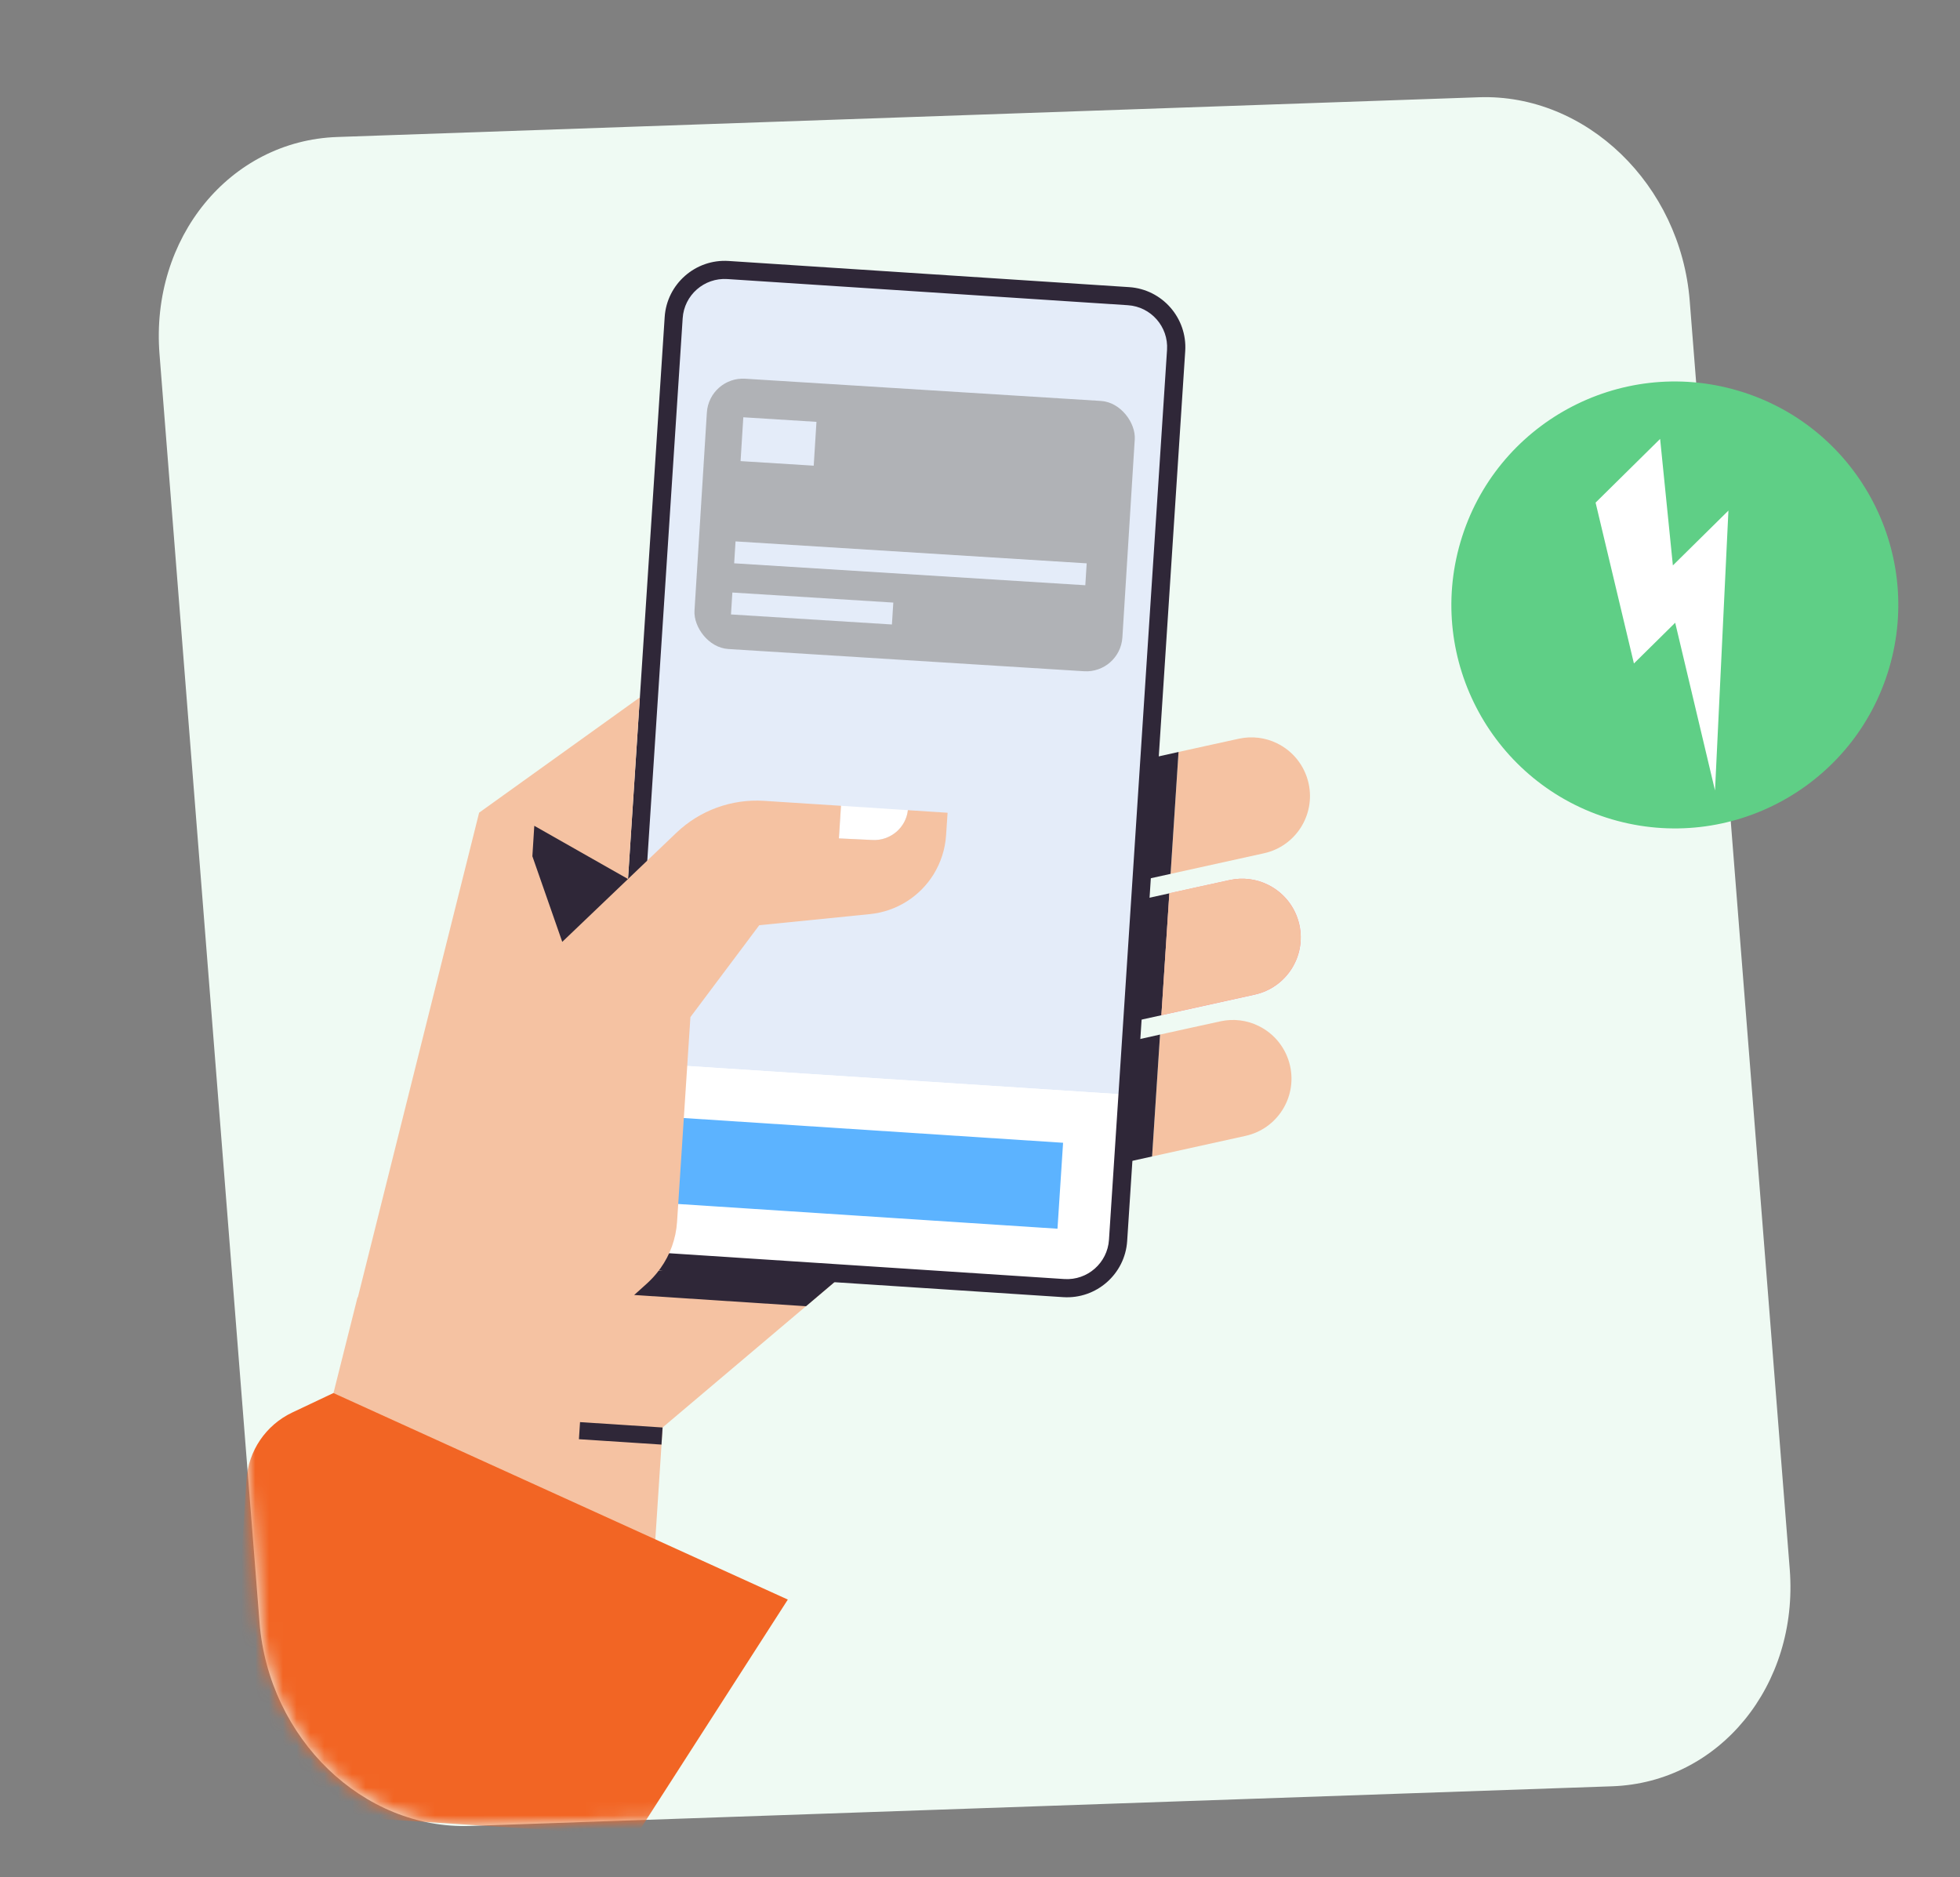 <svg width="142" height="136" viewBox="0 0 142 136" fill="none" xmlns="http://www.w3.org/2000/svg">
<rect x="0" y="0" width="142" height="136" fill="#808080" stroke="none"/>
<path d="M116.793 129.408L34.075 132.281C26.307 132.552 19.467 125.952 18.803 117.536L11.556 25.647C10.893 17.237 16.66 10.196 24.428 9.925L107.145 7.046C114.914 6.776 121.753 13.376 122.418 21.792L129.665 113.687C130.323 122.097 124.562 129.138 116.793 129.408Z" fill="#EFFAF3"/>
<mask id="mask0_67_10009" style="mask-type:alpha" maskUnits="userSpaceOnUse" x="11" y="7" width="119" height="126">
<path d="M116.793 129.408L34.075 132.28C26.307 132.551 19.467 125.951 18.803 117.535L11.556 25.646C10.893 17.236 16.66 10.195 24.428 9.925L107.145 7.046C114.914 6.775 121.753 13.375 122.418 21.791L129.665 113.686C130.323 122.097 124.562 129.137 116.793 129.408Z" fill="#EFFAF3"/>
</mask>
<g mask="url(#mask0_67_10009)">
<path d="M87.342 54.044L85.384 54.476L84.807 63.307L91.571 61.816C93.865 61.312 95.311 59.047 94.807 56.754C94.515 55.439 93.643 54.392 92.517 53.848C91.687 53.439 90.716 53.305 89.745 53.518L87.342 54.044Z" fill="#F5C2A2"/>
<path d="M80.789 55.491L80.34 62.377L81.497 64.041L82.579 63.799L84.807 63.308L85.384 54.477L81.709 55.293L80.789 55.491Z" fill="#2F2738"/>
<path d="M86.674 64.285L84.716 64.717L84.139 73.548L90.903 72.056C93.197 71.552 94.643 69.288 94.139 66.994C93.847 65.679 92.975 64.633 91.849 64.089C91.019 63.68 90.048 63.545 89.077 63.759L86.674 64.285Z" fill="#FF8A98"/>
<path d="M80.125 65.732L79.675 72.618L80.833 74.282L81.915 74.039L84.143 73.549L84.72 64.718L81.046 65.526L80.125 65.732Z" fill="#2F2738"/>
<path d="M86.675 64.278L84.717 64.71L84.14 73.541L90.904 72.05C93.191 71.545 94.644 69.281 94.132 66.994C93.841 65.679 92.969 64.633 91.843 64.088C91.012 63.68 90.041 63.545 89.07 63.758L86.675 64.278Z" fill="#F5C2A2"/>
<path d="M86.002 74.518L84.044 74.95L83.467 83.781L90.231 82.29C92.525 81.786 93.971 79.521 93.467 77.228C93.175 75.912 92.303 74.866 91.177 74.322C90.347 73.913 89.376 73.778 88.405 73.992L86.002 74.518Z" fill="#F5C2A2"/>
<path d="M79.456 75.964L79.007 82.85L80.157 84.513L81.246 84.271L83.467 83.78L84.044 74.949L80.376 75.766L79.456 75.964Z" fill="#2F2738"/>
<path d="M52.743 19.562L81.759 21.457C83.803 21.59 85.346 23.352 85.214 25.389L81.694 79.297L81.002 89.855C80.869 91.898 79.107 93.442 77.07 93.31L48.055 91.415C46.018 91.283 44.474 89.521 44.606 87.484L45.298 76.927L48.819 23.018C48.944 20.974 50.706 19.43 52.743 19.562Z" fill="white"/>
<path d="M85.211 25.397L81.691 79.305L45.289 76.927L48.81 23.018C48.942 20.974 50.704 19.431 52.741 19.563L81.757 21.458C83.801 21.591 85.344 23.353 85.211 25.397Z" fill="#E4ECF9"/>
<path d="M81.689 79.306L80.998 89.863C80.865 91.907 79.103 93.45 77.066 93.318L48.05 91.423C46.014 91.291 44.47 89.53 44.602 87.493L45.294 76.935L81.689 79.306Z" fill="white"/>
<path d="M49.481 80.992L77.019 82.788L76.614 89.015L49.075 87.219L49.481 80.992Z" fill="#5CB3FF"/>
<path d="M52.787 18.906L81.803 20.801C84.2 20.956 86.023 23.037 85.868 25.433L81.662 89.907C81.506 92.303 79.426 94.127 77.029 93.972L48.014 92.076C47.929 92.073 47.845 92.063 47.761 92.052C46.648 91.921 45.679 91.368 44.99 90.565C44.276 89.73 43.873 88.628 43.949 87.444L48.155 22.971C48.31 20.574 50.391 18.75 52.787 18.906ZM80.344 89.815L84.551 25.341C84.658 23.67 83.389 22.22 81.712 22.111L52.696 20.216C51.018 20.107 49.568 21.377 49.459 23.054L45.253 87.528C45.144 89.205 46.414 90.656 48.091 90.765L77.107 92.66C78.784 92.769 80.236 91.492 80.344 89.815Z" fill="#2F2738"/>
<path d="M65.777 58.693C65.708 59.31 65.406 59.855 64.967 60.241C64.489 60.658 63.856 60.892 63.186 60.851L60.778 60.737L60.928 58.376L65.777 58.693Z" fill="white"/>
<path d="M47.477 111.522L21.914 109.856L25.9 93.995C25.909 93.982 25.924 93.977 25.931 93.971L34.712 58.875L46.356 50.522L45.498 63.68L49.005 60.329C50.705 58.706 53.005 57.869 55.345 58.017L60.928 58.376L60.777 60.738L63.185 60.852C63.854 60.899 64.488 60.658 64.966 60.242C65.405 59.855 65.707 59.31 65.776 58.694L68.652 58.88L68.543 60.501C68.478 61.537 68.153 62.498 67.645 63.331C66.666 64.921 64.98 66.027 63.016 66.224L55.008 67.027L50.019 73.684L49.052 88.52C48.972 89.739 48.55 90.908 47.846 91.887C47.811 91.939 47.769 91.991 47.727 92.043C47.734 92.043 47.748 92.045 47.755 92.046C47.839 92.056 47.923 92.067 48.008 92.07L60.454 92.883L58.398 94.624L48.007 103.41L47.477 111.522Z" fill="#F5C2A2"/>
<path d="M45.499 63.68L40.735 68.233L38.57 62.031L38.709 59.825L45.499 63.68Z" fill="#2F2738"/>
<path d="M45.943 93.816L58.397 94.629L61.176 92.274L47.726 92.048C47.479 92.379 47.2 92.679 46.895 92.961L46.119 93.66L45.943 93.816Z" fill="#2F2738"/>
<path d="M42.023 103.025L48.004 103.415L47.923 104.653L41.943 104.263L42.023 103.025Z" fill="#2F2738"/>
<path d="M16.297 131.042L17.852 107.227C17.987 105.106 19.264 103.232 21.181 102.326L24.155 100.919L57.077 115.881L46.08 132.99L16.297 131.042Z" fill="#F26524"/>
<rect x="51.375" y="27.273" width="31.061" height="19.62" rx="2.62" transform="rotate(3.574 51.375 27.273)" fill="#9A9A9A" fill-opacity="0.7"/>
<rect x="53.852" y="30.23" width="5.31" height="3.181" transform="rotate(3.574 53.852 30.23)" fill="#E4ECF9"/>
<path d="M53.289 39.222L78.729 40.811L78.63 42.398L53.19 40.809L53.289 39.222Z" fill="#E4ECF9"/>
<path d="M53.059 42.926L64.719 43.654L64.619 45.241L52.959 44.513L53.059 42.926Z" fill="#E4ECF9"/>
</g>
<path d="M116.776 59.355C125.352 61.876 134.349 56.967 136.87 48.39C139.39 39.813 134.481 30.817 125.904 28.296C117.328 25.776 108.331 30.685 105.811 39.261C103.29 47.838 108.199 56.834 116.776 59.355Z" fill="#5FCF86"/>
<path d="M118.376 48.066L115.599 36.412L120.274 31.797L121.198 40.962L125.223 36.989L124.251 57.266L121.366 45.114L118.376 48.066Z" fill="white"/>
</svg>

